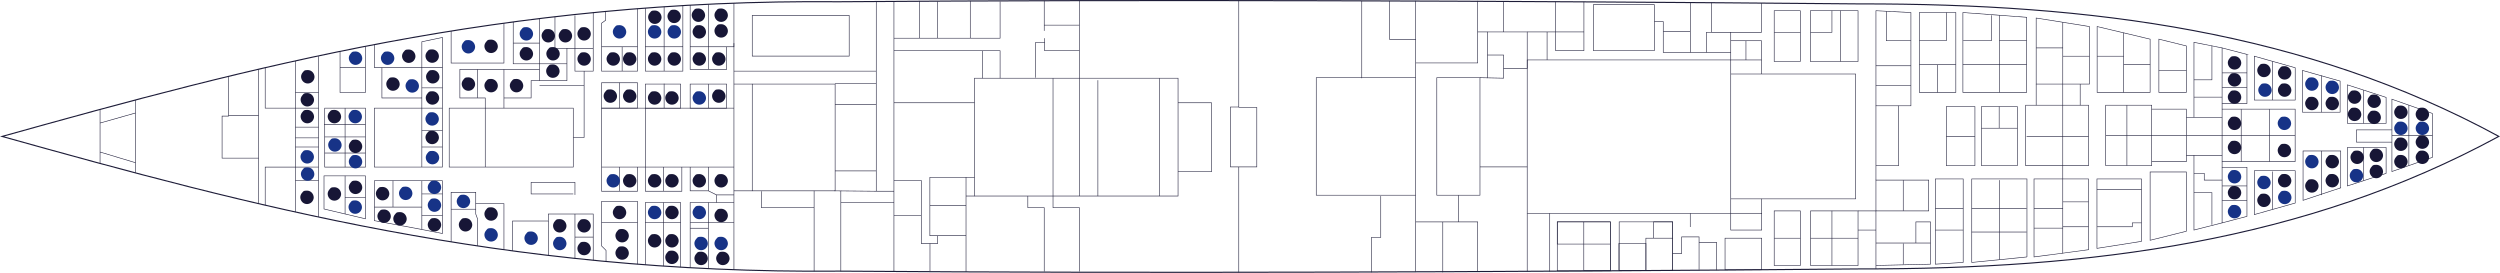 <svg id="Layer_1" xmlns="http://www.w3.org/2000/svg" version="1.1" viewBox="0 0 4425.1 483"><defs><style>.st0{fill:#171636}.st1{fill:#173387}.st2{fill:none;stroke:#1d1c38;stroke-miterlimit:10}</style></defs><g id="_5eme_plan"><path d="M1485 479.9c541.3 4.1 1153.8 1.9 1806.2-3.9 411.7.5 789-48.4 1131.8-234.6C4080.2 55.3 3702.9 6.4 3291.2 6.9 2638.8 1.2 2026.3-1 1485 3.1 891.1-2.2 441.1 119.5 3.7 241.5c437.4 122 887.4 243.8 1481.3 238.4Z" style="stroke-width:2px;fill:none;stroke:#1d1c38;stroke-miterlimit:10"/><path class="st2" d="m4305.5 278.5-71.7 25.1v-64h71.7v38.9zM4223.5 306.9l-68.5 22.2V261h68.5v45.9zM4143.2 332.4l-66.7 22.2v-87.4h66.7v65.2zM4062.6 359.4v-57.2h-72.3v77.6l72.3-20.4zM3977.2 383v-86.9h-44v98.4l44-11.5zM3933.2 239.6h129.3V286h-129.3zM4305.5 200.8l-71.7-25.2v64h71.7v-38.8zM4223.5 172.4l-68.5-22.2v68.1h68.5v-45.9zM4142.1 143.5l-66.6-18.8v73.9h66.6v-55.1zM4062.6 119.9v57.2h-72.3V99.5l72.3 20.4zM3977.2 96.3v86.9h-44V84.8l44 11.5zM3933.2 193.2h129.3v46.4h-129.3zM3869.9 239.6v46.5h-61.3v7h-81.4v-53.5h142.7zM3869.9 239.6v-46.4h-61.3v-7h-81.4v53.4h142.7zM3869.9 81.3l-48.6-12v94.2h48.6V81.3zM3805.8 69.3 3712 47v116.5h93.8V69.3zM3869.9 409.3l-64.1 16V304.4h64.1v104.9zM3790.5 427.2l-78.8 12.4V316.7h78.8v110.5zM3600.3 316.7h96.4V442l-96.4 12.8V316.7zM3587.8 454.8l-97.7 9.7V316.7h97.7v138.1zM3474.9 464.5l-49.3 3.1V316.7h49.3v147.8zM3320.5 318.8h93.4v54.5h-93.4zM3585.5 186.2h111.3v107h-111.3zM3507.2 188.7h63.6v104.4h-63.6zM3445 188.7h50.7v104.4H3445zM3698.4 47l-94.3-15.1v116.9h94.3V47zM3587.2 163.5h-112.8V22.2l112.8 8.4v132.9zM3397.3 22.2h64.6v141.3h-64.6zM3382.4 22.2l-61.9-3.2v168.3h61.9V22.2zM3063.5 131h221v221h-221zM3063.5 352v25.5h-360.3V106.1h360.3V352zM2543.2 137.5h76.4v208h-76.4zM2329.8 137.5h176v208h-176zM1724.9 138.4h360.3V347h-360.3zM1331.5 27.3h171.6v72h-171.6zM1331.5 148.8h146.7v189h-146.7zM858.9 191.4h155.8v104.3H858.9zM574.8 191.4h72v104.4h-72zM239.8 288l-62.7-18.9v-51.3l62.7-17.8v88zM662.7 191.4h84v104.3h-84zM795.1 191.4h63.8v104.3h-63.8zM746.7 295.7h36.4V66.3l-36.4 7.6v221.8zM676 119.6h70.7v53.8H676zM746.7 406.2v-86.3h-84v70.7l84 15.6zM746.7 406.2l36.4 7.1v-93.4h-36.4v86.3zM646.8 387.3l-73.3-17.4v-58.6h73.3v76zM2820.3 8.3h108v81.3h-108zM3204.4 19h84.4v89.8h-84.4zM3140.4 19h46.2v89.8h-46.2zM3204.8 373.3h84V470h-84zM3140.4 373.3h46.2V470h-46.2zM177.1 289.3v-95.6M239.8 306V177M676 119.6h-13.3V79.3M563.9 384.1V99.5M522.8 375.2V107.8M457.6 360.5v-80.6h-64.5v-74.4h11.4v-69.9"/><path class="st2" d="M457.6 122.6v82.2h-53.1M457.6 279.9v-75.1M469.4 119.6v71.8h94.5M563.9 295.7l-41.1.1h-53.4V363M563.9 244h-41.1M563.9 319.9h-41.1M563.9 260.2h-41.1M563.9 225h-41.1M563.9 163.7h-41.1M610.8 311.3v67.5M646.8 349.3h-36M646.8 82v81.7h-44.9V90.9M646.8 119.6h-44.9M610.8 295.8V191.4M646.8 242.4h-72M646.8 270.9h-72M646.8 220.7h-73.3M746.7 366.6h-84M695.6 319.9v46.7M783.1 343.3h-36.4M783.1 381.6h-36.4M783.1 260.2h-36.4M783.1 230.8h-36.4M783.1 191.4h-36.4M783.1 155.5h-36.4M746.7 119.6h36.4M892 442v-81.5h-49.9v-20.1h-43.6V428"/><path class="st2" d="M845.2 435.3v-48l-3.1-8.5v-18.3M798.5 370.3h43.6M858.9 191.4v-18H814v-50.6h141v-9.9h-46.6v-74"/><path class="st2" d="M892 41v70.6h-93.5V55M907.2 444.1v-52.9h63.3v-12.4h79.5v81.9M1017.7 345v-22.2h-77.6v20.5h74.6M892 191.4v-68.6M892 173.4h48.1v-30.7H955v-19.9M955 142.7h48.5V85.6h-21.2V29.9"/><path class="st2" d="M955 32.8v80.1h48.5M908.4 76.3H955M1003.5 85.6h14.2V27.3M1050 22.3v103.6h-32.3V85.6h32.3M1033.9 125.9v117.4h-19.2M955 151.6h78.9M845.2 173.4v-50.6M1017.7 457.4v-78.6M1050 419.7h-32.3M970.5 391.2v60.9M1128.4 15.4v110.5h-63.6V41l7.3-5.2V20.2M1128.4 82.8h-63.6M1101.2 125.9V82.8M1142.3 14.3v111.6h66.4V9.9M1221.6 9.1v113.7h64.6v-40h12.9V5.6M1208.7 82.8h-66.4M1175.5 125.9V12M1253.9 122.8V7.5M1286.2 82.8h-64.6M1064.8 146.5h63.6v44.9h-63.6zM1142.3 148.8h62.4v42.7h-62.4zM1221.6 148.8h64.5v42.7h-64.5z"/><path class="st2" d="M1064.8 191.4h234.3v104.3h-234.3zM1064.8 295.7h63.6v42.8h-63.6zM1142.3 295.7h64.6v42.8h-64.6zM1221.6 295.7h32.2v42.1h-32.2zM1253.9 191.4v-42.6M1175.5 191.4v-43.3M1096.6 191.4v-44.9M1096.6 337.8v-42.1M1174.6 337.8v-42.1M1142.3 191.4v104.3M1299.1 477.4V76.3M1253.9 337.8l14.3 7.2v13.5h-46.6v115.4"/><path class="st2" d="M1253.9 475.5v-81.7h45.2M1268.2 345h30.9M1268.2 358.5h30.9M1221.6 393.8h32.3v-35.3M1253.9 404h-32.3M1204.7 472.9V358.5h-62.4v110.2M1174.6 471V358.5M1204.7 393.8h-62.4M1128.4 467.6V356.5h-63.6v78.8l7.9 7.9v19.6M1128.4 393.8h-63.6M1331.5 337.8h-32.4M1331.5 148.8h-32.4M1551 2.6v145.5h-72.9M1299.1 125.9H1551M1551 148.1v190.4l-73.9-.7M1478.1 302.5h72.9M1478.1 184.6h72.9M1441 480.1V337.8M1347.7 338.5v29.1h93.3M1488.3 480.1V337.8M1582.3 480.6V2.4M1551 338.5h31.3M1488.3 358.5h94M1709.9 481.3V313.9h-64v103.3h13.8V431h-29V319.4h-48.4M1709.9 364.1h-63.8M1659.7 417.2h50.2M1646.1 431v49.1M1630.7 381.4h-48.4M1724.9 347h-15M1709.9 313.9h15M1724.9 181.9h-142.6M1770.2 138.4V89.8h-187.9M1582.3 67.6h187.9v-65M1717.4 1.7v65.9M1659.7 67.6v-65M1627.2 67.6V1.7M1739.2 138.4V89.8M1832.7 137.5V75.4h16.4v14.4h61.5V44.5h-62.3V1.3M1848.3 44.5v10.1M1849.1 75.4v-7.8M1943.3 347V141.9M1910.6 347V1.1M1848.3 480.6v-113h-29V347M1910.6 480.6v-113h-46.7V138.4M2052.4 347V138.4M2085.2 304h59.2V181.9h-59.2M2192.7 482V295.4h-14.8v-106h14.8V1.1M2192.7 295.4h31.9V190.2h-31.9M2427.5 482v-61.8h16.5V347M2410.4 138.4V1.5M2505.8 1.5v136M2505.8 345.5v135.7M2505.8 69.9h-46V1.5M2615.6 1.5v109.9h-109.8M2615.6 480.7v-87.9h-109.8M2553.8 482v-89.2M2581.4 392.8v-47.3M2703.2 295.4h-83.6M2619.6 137.5l41.8.9V121h41.8V56.5h-70.5v81.9M2661.4 2.5v54"/><path class="st2" d="M2661.4 121V97.4h-28.7M2632.7 56.5h-17.1M2738.4 106.1V56.5h-35.2M2753.5 56.5v33.1h50.1V3.3M2738.4 56.5h65.2M2753.5 56.5V3M2703.2 377.5v102.8M2743.1 480.7V377.5M2928.3 38.2h15.7v54.6h119.5v13.3h54.4v-34h-54.4v20.7M3090.4 106.1v-34"/><path class="st2" d="M3063.5 72.1V57.2h-43.1v35.6M3117.9 5.5v51.7h-88.5V4.8M2991.9 92.8V4.5M2944 55.4h47.9M3140.4 57.2h46.2M3242.6 19v38.2h-37.8M3257.8 108.8V19M2756.4 392.7h94.1v86.7h-94.1zM2866 392.7h94.7v86H2866z"/><path class="st2" d="M2756.4 392.7h47V432h-47zM2803.4 392.7h47V432h-47zM2803.4 432h47v47h-47zM2865.5 430.8h47.9v47.9h-47.9z"/><path class="st2" d="M2913.3 421.6h47.4v57.1h-47.4zM2927 392.7h33.7v28.9H2927zM3053.4 421.6h64.9v55.9h-64.9zM3063.5 377.5h54.8v29.7h-54.8z"/><path class="st2" d="M3038.5 478.1v-49h-31.1v-9.8h-30.8v29.4h-15.9M3007.4 429.1v48.4M2991.8 401.8v-24.3M3118.3 377.5V352M3117.9 106.1V131M3288.8 421.6h-84M3242.6 469.9v-96.6M3186.6 421.6h-46.2M3382.4 72.1h-43.5V19.9M3382.4 116.4h-61.9M3382.4 151.6h-61.9M3445 22.2v49.9h-47.7M3461.9 114.5h-64.6M3429.6 163.5v-49M3320.5 187.3v131.5M3320.5 476V373.3h-31.7M3288.8 407.2h31.7M3320.5 469.9l96.5-2.3v-74.8h-25.8v37.4h-70.7M3368.8 467.6v-36.3M3417 430.2h-25.8M3368.8 373.3v-54.5M3320.5 293.1h40.2V187.3M3495.7 241.5H3445M3474.9 369.3h-49.3M3474.9 407.2h-49.3M3539 459.6V318.8M3587.2 369.3h-97.1M3587.2 410.7h-97.1M3570.8 226.9h-63.6M3538.6 188.7v38.2M3587.2 114.5h-112.8M3524.8 27v45.1h-49.9M3587.2 72.1H3539M3539 163.5V27M3604.1 148.8v37.4M3651.2 39.5v408.9M3604.1 84.8h47.1M3698.4 99.5h-47.2M3696.7 241.5h-109.5M3696.7 357.3h-45.5M3651.2 369.3h-50.9M3651.2 403.8h-50.9M3696.7 401.4h-45.5M3682 186.2v-37.4M3758.9 163.5V58.2M3805.8 114.5h-46.9M3758.9 99.5H3712M3808.6 286.1v-92.9M3764.7 293.1V186.2M3790.5 394.5h-16.3v6.9H3712M3790.5 335.2h-78.8M3869.9 124.7h-48.6M3933.2 207.8h-63.3M3933.2 275h-63.3M3933.2 286.1v10M3933.2 394.5l-49.8 12.7V275"/><path class="st2" d="M3933.2 318.8h-31.6v-12h-18.2M3915.2 397.9V341h-31.8M3933.2 239.6h-63.3M3883.4 207.6V74.9l49.8 9.9M3933.2 193.2v-10M3933.2 171.9h-49.8"/><path class="st2" d="M3915.2 81.2v60.1h-31.8M4017.2 193.2v92.9M3967 193.2v92.9M3977.2 154.6h-44M3977.2 129h-44M3977.2 329.1h-44M3977.2 354.6h-44M4022.7 370.6v-67M4022.7 177.1v-68.4M4263.8 293.1V186.2M4233.8 229.9H4171v21.7h62.8M4183.9 319.8V261M4183.9 218.3v-58.8M4108.8 198.6V134M4108.8 345.3v-78.1"/></g><g id="points"><path class="st0" d="M544 346.3v-.1.1Z"/><path class="st1" d="M764.4 360.3c.1 0 .1-.2 0-.2s-.1.2 0 .2ZM766.1 364.4v-.9c0-.1-.2-.1-.2 0v.9c0 .1.2.1.2 0ZM544.5 320c3 0 6.3-1.3 8.4-3.5 2.1-2.1 3.6-5.5 3.5-8.4-.3-6.5-5.2-11.9-11.9-11.9s-6.3 1.3-8.4 3.5-3.6 5.5-3.5 8.4c.3 6.5 5.2 11.9 11.9 11.9Z"/><path class="st0" d="M544.8 147.8c3 0 6.3-1.3 8.4-3.5 2.1-2.1 3.6-5.4 3.5-8.4-.3-6.4-5.2-11.9-11.9-11.9s-6.3 1.3-8.4 3.5-3.6 5.5-3.5 8.4c.3 6.4 5.2 11.9 11.9 11.9ZM544 188.5c3 0 6.3-1.3 8.4-3.5s3.6-5.4 3.5-8.4c-.3-6.4-5.2-11.9-11.9-11.9s-6.3 1.3-8.4 3.5-3.6 5.4-3.5 8.4c.3 6.4 5.2 11.9 11.9 11.9ZM544 218.3c3 0 6.3-1.3 8.4-3.5s3.6-5.4 3.5-8.4c-.3-6.4-5.2-11.9-11.9-11.9s-6.3 1.3-8.4 3.5c-2.1 2.1-3.6 5.4-3.5 8.4.3 6.4 5.2 11.9 11.9 11.9ZM591.9 218.3c3 0 6.3-1.3 8.4-3.5s3.6-5.4 3.5-8.4c-.3-6.4-5.2-11.9-11.9-11.9s-6.3 1.3-8.4 3.5c-2.1 2.1-3.6 5.4-3.5 8.4.3 6.4 5.2 11.9 11.9 11.9ZM723.5 111.4c3 0 6.3-1.3 8.4-3.5s3.6-5.4 3.5-8.4c-.3-6.4-5.2-11.9-11.9-11.9s-6.3 1.3-8.4 3.5-3.6 5.4-3.5 8.4c.3 6.4 5.2 11.9 11.9 11.9Z"/><path class="st1" d="M543.8 289.5c3 0 6.3-1.3 8.4-3.5s3.6-5.5 3.5-8.4c-.3-6.5-5.2-11.9-11.9-11.9s-6.3 1.3-8.4 3.5c-2.1 2.1-3.6 5.5-3.5 8.4.3 6.5 5.2 11.9 11.9 11.9ZM628.8 378.5c3 0 6.3-1.3 8.4-3.5s3.6-5.5 3.5-8.4c-.3-6.5-5.2-11.9-11.9-11.9s-6.3 1.3-8.4 3.5-3.6 5.5-3.5 8.4c.3 6.5 5.2 11.9 11.9 11.9ZM629.3 298.1c3 0 6.3-1.3 8.4-3.5 2.1-2.1 3.6-5.5 3.5-8.4-.3-6.5-5.2-11.9-11.9-11.9s-6.3 1.3-8.4 3.5-3.6 5.5-3.5 8.4c.3 6.5 5.2 11.9 11.9 11.9ZM628.8 218.3c3 0 6.3-1.3 8.4-3.5s3.6-5.4 3.5-8.4c-.3-6.4-5.2-11.9-11.9-11.9s-6.3 1.3-8.4 3.5c-2.1 2.1-3.6 5.4-3.5 8.4.3 6.4 5.2 11.9 11.9 11.9ZM629.3 114.9c3 0 6.3-1.3 8.4-3.5s3.6-5.4 3.5-8.4c-.3-6.4-5.2-11.9-11.9-11.9s-6.3 1.3-8.4 3.5-3.6 5.4-3.5 8.4c.3 6.4 5.2 11.9 11.9 11.9ZM686.1 114.9c3 0 6.3-1.3 8.4-3.5s3.6-5.4 3.5-8.4c-.3-6.4-5.2-11.9-11.9-11.9s-6.3 1.3-8.4 3.5-3.6 5.4-3.5 8.4c.3 6.4 5.2 11.9 11.9 11.9ZM592.8 268.5c3 0 6.3-1.3 8.4-3.5s3.6-5.5 3.5-8.4c-.3-6.4-5.2-11.9-11.9-11.9s-6.3 1.3-8.4 3.5c-2.1 2.1-3.6 5.4-3.5 8.4.3 6.5 5.2 11.9 11.9 11.9ZM765.5 290.9c3 0 6.3-1.3 8.4-3.5 2.1-2.1 3.6-5.5 3.5-8.4-.3-6.5-5.2-11.9-11.9-11.9s-6.3 1.3-8.4 3.5-3.6 5.5-3.5 8.4c.3 6.5 5.2 11.9 11.9 11.9ZM764.9 222.4c3 0 6.3-1.3 8.4-3.5 2.1-2.1 3.6-5.4 3.5-8.4-.3-6.4-5.2-11.9-11.9-11.9s-6.3 1.3-8.4 3.5-3.6 5.4-3.5 8.4c.3 6.4 5.2 11.9 11.9 11.9ZM829.1 94.7c3 0 6.3-1.3 8.4-3.5s3.6-5.4 3.5-8.4c-.3-6.4-5.2-11.9-11.9-11.9s-6.3 1.3-8.4 3.5-3.6 5.4-3.5 8.4c.3 6.4 5.2 11.9 11.9 11.9ZM931.7 71.8c3 0 6.3-1.3 8.4-3.5s3.6-5.5 3.5-8.4c-.3-6.5-5.2-11.9-11.9-11.9s-6.3 1.3-8.4 3.5c-2.1 2.1-3.6 5.5-3.5 8.4.3 6.4 5.2 11.9 11.9 11.9ZM1096.6 68.3c3.1 0 6.3-1.3 8.4-3.5s3.6-5.5 3.5-8.4c-.3-6.5-5.2-11.9-11.9-11.9s-6.3 1.3-8.4 3.5-3.6 5.5-3.5 8.4c.3 6.5 5.2 11.9 11.9 11.9ZM1158.7 68.3c3.1 0 6.3-1.3 8.4-3.5s3.6-5.5 3.5-8.4c-.3-6.5-5.2-11.9-11.9-11.9s-6.3 1.3-8.4 3.5-3.6 5.5-3.5 8.4c.3 6.5 5.2 11.9 11.9 11.9ZM1193.5 68.3c3.1 0 6.3-1.3 8.4-3.5s3.6-5.5 3.5-8.4c-.3-6.5-5.2-11.9-11.9-11.9s-6.3 1.3-8.4 3.5-3.6 5.5-3.5 8.4c.3 6.5 5.2 11.9 11.9 11.9ZM1237.8 185.3c3.1 0 6.3-1.3 8.4-3.5s3.6-5.4 3.5-8.4c-.3-6.4-5.2-11.9-11.9-11.9s-6.3 1.3-8.4 3.5-3.6 5.4-3.5 8.4c.3 6.4 5.2 11.9 11.9 11.9Z"/><path class="st0" d="M765 255.2c3 0 6.3-1.3 8.4-3.5s3.6-5.4 3.5-8.4c-.3-6.4-5.2-11.9-11.9-11.9s-6.3 1.3-8.4 3.5c-2.1 2.1-3.6 5.4-3.5 8.4.3 6.4 5.2 11.9 11.9 11.9ZM695.6 160.7c3 0 6.3-1.3 8.4-3.5 2.1-2.1 3.6-5.4 3.5-8.4-.3-6.4-5.2-11.9-11.9-11.9s-6.3 1.3-8.4 3.5-3.6 5.4-3.5 8.4c.3 6.4 5.2 11.9 11.9 11.9Z"/><path class="st1" d="M718.1 354.1c3 0 6.3-1.3 8.4-3.5 2.1-2.1 3.6-5.5 3.5-8.4-.3-6.5-5.2-11.9-11.9-11.9s-6.3 1.3-8.4 3.5-3.6 5.5-3.5 8.4c.3 6.5 5.2 11.9 11.9 11.9ZM769 343.5c3 0 6.3-1.3 8.4-3.5s3.6-5.5 3.5-8.4c-.3-6.5-5.2-11.9-11.9-11.9s-6.3 1.3-8.4 3.5c-2.1 2.1-3.6 5.5-3.5 8.4.3 6.5 5.2 11.9 11.9 11.9ZM769 375c3 0 6.3-1.3 8.4-3.5s3.6-5.5 3.5-8.4c-.3-6.5-5.2-11.9-11.9-11.9s-6.3 1.3-8.4 3.5-3.6 5.5-3.5 8.4c.3 6.5 5.2 11.9 11.9 11.9ZM820.3 368.4c3 0 6.3-1.3 8.4-3.5s3.6-5.5 3.5-8.4c-.3-6.5-5.2-11.9-11.9-11.9s-6.3 1.3-8.4 3.5-3.6 5.5-3.5 8.4c.3 6.5 5.2 11.9 11.9 11.9ZM940.1 433.5c3 0 6.3-1.3 8.4-3.5 2.1-2.1 3.6-5.5 3.5-8.4-.3-6.5-5.2-11.9-11.9-11.9s-6.3 1.3-8.4 3.5-3.6 5.5-3.5 8.4c.3 6.5 5.2 11.9 11.9 11.9ZM990.8 442.9c3 0 6.3-1.3 8.4-3.5s3.6-5.5 3.5-8.4c-.3-6.5-5.2-11.9-11.9-11.9s-6.3 1.3-8.4 3.5-3.6 5.5-3.5 8.4c.3 6.5 5.2 11.9 11.9 11.9ZM869.3 427.6c3 0 6.3-1.3 8.4-3.5s3.6-5.5 3.5-8.4c-.3-6.5-5.2-11.9-11.9-11.9s-6.3 1.3-8.4 3.5-3.6 5.5-3.5 8.4c.3 6.5 5.2 11.9 11.9 11.9ZM1158.7 388c3.1 0 6.3-1.3 8.4-3.5s3.6-5.5 3.5-8.4c-.3-6.5-5.2-11.9-11.9-11.9s-6.3 1.3-8.4 3.5-3.6 5.5-3.5 8.4c.3 6.5 5.2 11.9 11.9 11.9ZM1237.8 388c3.1 0 6.3-1.3 8.4-3.5s3.6-5.5 3.5-8.4c-.3-6.5-5.2-11.9-11.9-11.9s-6.3 1.3-8.4 3.5-3.6 5.5-3.5 8.4c.3 6.5 5.2 11.9 11.9 11.9ZM1085.5 331.9c3.1 0 6.3-1.3 8.4-3.5s3.6-5.5 3.5-8.4c-.3-6.5-5.2-11.9-11.9-11.9s-6.3 1.3-8.4 3.5-3.6 5.5-3.5 8.4c.3 6.5 5.2 11.9 11.9 11.9ZM1241 442.9c3.1 0 6.3-1.3 8.4-3.5s3.6-5.5 3.5-8.4c-.3-6.5-5.2-11.9-11.9-11.9s-6.3 1.3-8.4 3.5-3.6 5.5-3.5 8.4c.3 6.5 5.2 11.9 11.9 11.9ZM1276.5 442.9c3.1 0 6.3-1.3 8.4-3.5s3.6-5.5 3.5-8.4c-.3-6.5-5.2-11.9-11.9-11.9s-6.3 1.3-8.4 3.5-3.6 5.5-3.5 8.4c.3 6.5 5.2 11.9 11.9 11.9ZM3955.2 324.7c3.1 0 6.3-1.3 8.4-3.5s3.6-5.5 3.5-8.4c-.3-6.5-5.2-11.9-11.9-11.9s-6.3 1.3-8.4 3.5c-2.1 2.1-3.6 5.5-3.5 8.4.3 6.5 5.2 11.9 11.9 11.9ZM4092.1 298c3.1 0 6.3-1.3 8.4-3.5 2.1-2.1 3.6-5.5 3.5-8.4-.3-6.5-5.2-11.9-11.9-11.9s-6.3 1.3-8.4 3.5-3.6 5.5-3.5 8.4c.3 6.5 5.2 11.9 11.9 11.9ZM4171 322.8c3 0 6.3-1.3 8.4-3.5 2.1-2.1 3.6-5.5 3.5-8.4-.3-6.5-5.2-11.9-11.9-11.9s-6.3 1.3-8.4 3.5c-2.1 2.1-3.6 5.5-3.5 8.4.3 6.5 5.2 11.9 11.9 11.9ZM4092.1 160.7c3.1 0 6.3-1.3 8.4-3.5s3.6-5.4 3.5-8.4c-.3-6.4-5.2-11.9-11.9-11.9s-6.3 1.3-8.4 3.5-3.6 5.4-3.5 8.4c.3 6.4 5.2 11.9 11.9 11.9ZM4128.2 166.5c3 0 6.3-1.3 8.4-3.5s3.6-5.4 3.5-8.4c-.3-6.4-5.2-11.9-11.9-11.9s-6.3 1.3-8.4 3.5c-2.1 2.1-3.6 5.4-3.5 8.4.3 6.4 5.2 11.9 11.9 11.9ZM4249.7 239c3 0 6.3-1.3 8.4-3.5 2.1-2.1 3.6-5.4 3.5-8.4-.3-6.4-5.2-11.9-11.9-11.9s-6.3 1.3-8.4 3.5-3.6 5.4-3.5 8.4c.3 6.4 5.2 11.9 11.9 11.9ZM4287.7 239c3 0 6.3-1.3 8.4-3.5 2.1-2.1 3.6-5.4 3.5-8.4-.3-6.4-5.2-11.9-11.9-11.9s-6.3 1.3-8.4 3.5c-2.1 2.1-3.6 5.4-3.5 8.4.3 6.4 5.2 11.9 11.9 11.9ZM3955.2 386.5c3.1 0 6.3-1.3 8.4-3.5 2.1-2.1 3.6-5.5 3.5-8.4-.3-6.5-5.2-11.9-11.9-11.9s-6.3 1.3-8.4 3.5-3.6 5.5-3.5 8.4c.3 6.5 5.2 11.9 11.9 11.9ZM4009.1 171.4c3.1 0 6.3-1.3 8.4-3.5 2.1-2.1 3.6-5.4 3.5-8.4-.3-6.4-5.2-11.9-11.9-11.9s-6.3 1.3-8.4 3.5-3.6 5.4-3.5 8.4c.3 6.4 5.2 11.9 11.9 11.9ZM4043.5 230.2c3.1 0 6.3-1.3 8.4-3.5 2.1-2.1 3.6-5.4 3.5-8.4-.3-6.4-5.2-11.9-11.9-11.9s-6.3 1.3-8.4 3.5-3.6 5.4-3.5 8.4c.3 6.4 5.2 11.9 11.9 11.9Z"/><path class="st0" d="M1096.6 388c3.1 0 6.3-1.3 8.4-3.5s3.6-5.5 3.5-8.4c-.3-6.5-5.2-11.9-11.9-11.9s-6.3 1.3-8.4 3.5-3.6 5.5-3.5 8.4c.3 6.5 5.2 11.9 11.9 11.9ZM629.3 270.9c3 0 6.3-1.3 8.4-3.5s3.6-5.5 3.5-8.4c-.3-6.4-5.2-11.9-11.9-11.9s-6.3 1.3-8.4 3.5-3.6 5.4-3.5 8.4c.3 6.5 5.2 11.9 11.9 11.9ZM824 409.8c3 0 6.3-1.3 8.4-3.5s3.6-5.5 3.5-8.4c-.3-6.5-5.2-11.9-11.9-11.9s-6.3 1.3-8.4 3.5-3.6 5.5-3.5 8.4c.3 6.5 5.2 11.9 11.9 11.9ZM869.3 390.7c3 0 6.3-1.3 8.4-3.5s3.6-5.5 3.5-8.4c-.3-6.5-5.2-11.9-11.9-11.9s-6.3 1.3-8.4 3.5-3.6 5.5-3.5 8.4c.3 6.5 5.2 11.9 11.9 11.9ZM990.8 411.6c3 0 6.3-1.3 8.4-3.5s3.6-5.5 3.5-8.4c-.3-6.5-5.2-11.9-11.9-11.9s-6.3 1.3-8.4 3.5c-2.1 2.1-3.6 5.5-3.5 8.4.3 6.5 5.2 11.9 11.9 11.9ZM1033.9 411.6c3.1 0 6.3-1.3 8.4-3.5s3.6-5.5 3.5-8.4c-.3-6.5-5.2-11.9-11.9-11.9s-6.3 1.3-8.4 3.5c-2.1 2.1-3.6 5.5-3.5 8.4.3 6.5 5.2 11.9 11.9 11.9ZM1101.2 429.1c3.1 0 6.3-1.3 8.4-3.5s3.6-5.5 3.5-8.4c-.3-6.5-5.2-11.9-11.9-11.9s-6.3 1.3-8.4 3.5-3.6 5.5-3.5 8.4c.3 6.5 5.2 11.9 11.9 11.9ZM1101.2 459.8c3.1 0 6.3-1.3 8.4-3.5 2.1-2.1 3.6-5.5 3.5-8.4-.3-6.5-5.2-11.9-11.9-11.9s-6.3 1.3-8.4 3.5-3.6 5.5-3.5 8.4c.3 6.5 5.2 11.9 11.9 11.9ZM1158.7 438.1c3.1 0 6.3-1.3 8.4-3.5s3.6-5.5 3.5-8.4c-.3-6.5-5.2-11.9-11.9-11.9s-6.3 1.3-8.4 3.5-3.6 5.5-3.5 8.4c.3 6.5 5.2 11.9 11.9 11.9ZM1189.4 438.1c3.1 0 6.3-1.3 8.4-3.5s3.6-5.5 3.5-8.4c-.3-6.5-5.2-11.9-11.9-11.9s-6.3 1.3-8.4 3.5-3.6 5.5-3.5 8.4c.3 6.5 5.2 11.9 11.9 11.9ZM1241 469.3c3.1 0 6.3-1.3 8.4-3.5s3.6-5.5 3.5-8.4c-.3-6.5-5.2-11.9-11.9-11.9s-6.3 1.3-8.4 3.5-3.6 5.5-3.5 8.4c.3 6.5 5.2 11.9 11.9 11.9ZM1189.4 467.4c3.1 0 6.3-1.3 8.4-3.5s3.6-5.5 3.5-8.4c-.3-6.5-5.2-11.9-11.9-11.9s-6.3 1.3-8.4 3.5-3.6 5.5-3.5 8.4c.3 6.5 5.2 11.9 11.9 11.9ZM1279.5 469.3c3.1 0 6.3-1.3 8.4-3.5s3.6-5.5 3.5-8.4c-.3-6.5-5.2-11.9-11.9-11.9s-6.3 1.3-8.4 3.5-3.6 5.5-3.5 8.4c.3 6.5 5.2 11.9 11.9 11.9ZM1189.4 388c3.1 0 6.3-1.3 8.4-3.5s3.6-5.5 3.5-8.4c-.3-6.5-5.2-11.9-11.9-11.9s-6.3 1.3-8.4 3.5-3.6 5.5-3.5 8.4c.3 6.5 5.2 11.9 11.9 11.9ZM1114.6 331.9c3.1 0 6.3-1.3 8.4-3.5s3.6-5.5 3.5-8.4c-.3-6.5-5.2-11.9-11.9-11.9s-6.3 1.3-8.4 3.5-3.6 5.5-3.5 8.4c.3 6.5 5.2 11.9 11.9 11.9ZM1158.7 331.9c3.1 0 6.3-1.3 8.4-3.5s3.6-5.5 3.5-8.4c-.3-6.5-5.2-11.9-11.9-11.9s-6.3 1.3-8.4 3.5-3.6 5.5-3.5 8.4c.3 6.5 5.2 11.9 11.9 11.9ZM1189.4 331.9c3.1 0 6.3-1.3 8.4-3.5s3.6-5.5 3.5-8.4c-.3-6.5-5.2-11.9-11.9-11.9s-6.3 1.3-8.4 3.5-3.6 5.5-3.5 8.4c.3 6.5 5.2 11.9 11.9 11.9ZM1237.8 331.9c3.1 0 6.3-1.3 8.4-3.5s3.6-5.5 3.5-8.4c-.3-6.5-5.2-11.9-11.9-11.9s-6.3 1.3-8.4 3.5-3.6 5.5-3.5 8.4c.3 6.5 5.2 11.9 11.9 11.9ZM1237.8 68.3c3.1 0 6.3-1.3 8.4-3.5s3.6-5.5 3.5-8.4c-.3-6.5-5.2-11.9-11.9-11.9s-6.3 1.3-8.4 3.5-3.6 5.5-3.5 8.4c.3 6.5 5.2 11.9 11.9 11.9ZM1276.5 66.6c3.1 0 6.3-1.3 8.4-3.5s3.6-5.5 3.5-8.4c-.3-6.5-5.2-11.9-11.9-11.9s-6.3 1.3-8.4 3.5-3.6 5.5-3.5 8.4c.3 6.5 5.2 11.9 11.9 11.9ZM1276.5 38.8c3.1 0 6.3-1.3 8.4-3.5s3.6-5.5 3.5-8.4c-.3-6.4-5.2-11.9-11.9-11.9s-6.3 1.3-8.4 3.5-3.6 5.5-3.5 8.4c.3 6.4 5.2 11.9 11.9 11.9ZM1272.3 116.3c3.1 0 6.3-1.3 8.4-3.5s3.6-5.4 3.5-8.4c-.3-6.4-5.2-11.9-11.9-11.9s-6.3 1.3-8.4 3.5-3.6 5.4-3.5 8.4c.3 6.4 5.2 11.9 11.9 11.9ZM1272.3 182c3.1 0 6.3-1.3 8.4-3.5s3.6-5.4 3.5-8.4c-.3-6.4-5.2-11.9-11.9-11.9s-6.3 1.3-8.4 3.5c-2.1 2.1-3.6 5.4-3.5 8.4.3 6.4 5.2 11.9 11.9 11.9ZM3955.2 123.2c3.1 0 6.3-1.3 8.4-3.5s3.6-5.4 3.5-8.4c-.3-6.4-5.2-11.9-11.9-11.9s-6.3 1.3-8.4 3.5-3.6 5.4-3.5 8.4c.3 6.4 5.2 11.9 11.9 11.9ZM3955.2 153.2c3.1 0 6.3-1.3 8.4-3.5s3.6-5.4 3.5-8.4c-.3-6.4-5.2-11.9-11.9-11.9s-6.3 1.3-8.4 3.5-3.6 5.4-3.5 8.4c.3 6.4 5.2 11.9 11.9 11.9ZM3955.2 183.8c3.1 0 6.3-1.3 8.4-3.5s3.6-5.4 3.5-8.4c-.3-6.4-5.2-11.9-11.9-11.9s-6.3 1.3-8.4 3.5-3.6 5.4-3.5 8.4c.3 6.4 5.2 11.9 11.9 11.9ZM3955.2 230.2c3.1 0 6.3-1.3 8.4-3.5s3.6-5.4 3.5-8.4c-.3-6.4-5.2-11.9-11.9-11.9s-6.3 1.3-8.4 3.5-3.6 5.4-3.5 8.4c.3 6.4 5.2 11.9 11.9 11.9ZM3955.2 272.9c3.1 0 6.3-1.3 8.4-3.5s3.6-5.5 3.5-8.4c-.3-6.4-5.2-11.9-11.9-11.9s-6.3 1.3-8.4 3.5-3.6 5.4-3.5 8.4c.3 6.5 5.2 11.9 11.9 11.9ZM4043.5 278.3c3.1 0 6.3-1.3 8.4-3.5 2.1-2.1 3.6-5.5 3.5-8.4-.3-6.5-5.2-11.9-11.9-11.9s-6.3 1.3-8.4 3.5c-2.2 2.2-3.6 5.5-3.5 8.4.3 6.5 5.2 11.9 11.9 11.9ZM3955.2 353c3.1 0 6.3-1.3 8.4-3.5s3.6-5.5 3.5-8.4c-.3-6.5-5.2-11.9-11.9-11.9s-6.3 1.3-8.4 3.5-3.6 5.5-3.5 8.4c.3 6.5 5.2 11.9 11.9 11.9ZM1276.5 331.9c3.1 0 6.3-1.3 8.4-3.5s3.6-5.5 3.5-8.4c-.3-6.5-5.2-11.9-11.9-11.9s-6.3 1.3-8.4 3.5-3.6 5.5-3.5 8.4c.3 6.5 5.2 11.9 11.9 11.9ZM1276.5 393.3c3.1 0 6.3-1.3 8.4-3.5s3.6-5.5 3.5-8.4c-.3-6.5-5.2-11.9-11.9-11.9s-6.3 1.3-8.4 3.5-3.6 5.5-3.5 8.4c.3 6.5 5.2 11.9 11.9 11.9ZM1114.6 182c3.1 0 6.3-1.3 8.4-3.5s3.6-5.4 3.5-8.4c-.3-6.4-5.2-11.9-11.9-11.9s-6.3 1.3-8.4 3.5c-2.1 2.1-3.6 5.4-3.5 8.4.3 6.4 5.2 11.9 11.9 11.9ZM1080.3 182c3.1 0 6.3-1.3 8.4-3.5s3.6-5.4 3.5-8.4c-.3-6.4-5.2-11.9-11.9-11.9s-6.3 1.3-8.4 3.5c-2.1 2.1-3.6 5.4-3.5 8.4.3 6.4 5.2 11.9 11.9 11.9ZM1033.9 451.8c3.1 0 6.3-1.3 8.4-3.5s3.6-5.5 3.5-8.4c-.3-6.5-5.2-11.9-11.9-11.9s-6.3 1.3-8.4 3.5-3.6 5.5-3.5 8.4c.3 6.5 5.2 11.9 11.9 11.9ZM769 409.8c3 0 6.3-1.3 8.4-3.5s3.6-5.5 3.5-8.4c-.3-6.5-5.2-11.9-11.9-11.9s-6.3 1.3-8.4 3.5-3.6 5.5-3.5 8.4c.3 6.5 5.2 11.9 11.9 11.9ZM765.5 185.3c3 0 6.3-1.3 8.4-3.5s3.6-5.4 3.5-8.4c-.3-6.4-5.2-11.9-11.9-11.9s-6.3 1.3-8.4 3.5-3.6 5.4-3.5 8.4c.3 6.4 5.2 11.9 11.9 11.9ZM829.1 160.7c3 0 6.3-1.3 8.4-3.5s3.6-5.4 3.5-8.4c-.3-6.4-5.2-11.9-11.9-11.9s-6.3 1.3-8.4 3.5-3.6 5.4-3.5 8.4c.3 6.4 5.2 11.9 11.9 11.9ZM869.3 163.5c3 0 6.3-1.3 8.4-3.5s3.6-5.4 3.5-8.4c-.3-6.4-5.2-11.9-11.9-11.9s-6.3 1.3-8.4 3.5-3.6 5.4-3.5 8.4c.3 6.4 5.2 11.9 11.9 11.9ZM869.3 93.9c3 0 6.3-1.3 8.4-3.5s3.6-5.4 3.5-8.4c-.3-6.4-5.2-11.9-11.9-11.9s-6.3 1.3-8.4 3.5-3.6 5.4-3.5 8.4c.3 6.4 5.2 11.9 11.9 11.9ZM914.3 163.5c3 0 6.3-1.3 8.4-3.5s3.6-5.4 3.5-8.4c-.3-6.4-5.2-11.9-11.9-11.9s-6.3 1.3-8.4 3.5-3.6 5.4-3.5 8.4c.3 6.4 5.2 11.9 11.9 11.9ZM978.9 107.1c3 0 6.3-1.3 8.4-3.5 2.1-2.1 3.6-5.4 3.5-8.4-.3-6.4-5.2-11.9-11.9-11.9s-6.3 1.3-8.4 3.5-3.6 5.4-3.5 8.4c.3 6.4 5.2 11.9 11.9 11.9ZM970.5 75.2c3 0 6.3-1.3 8.4-3.5s3.6-5.4 3.5-8.4c-.3-6.5-5.2-11.9-11.9-11.9s-6.3 1.3-8.4 3.5-3.6 5.5-3.5 8.4c.3 6.4 5.2 11.9 11.9 11.9ZM1033.9 116.3c3.1 0 6.3-1.3 8.4-3.5s3.6-5.4 3.5-8.4c-.3-6.4-5.2-11.9-11.9-11.9s-6.3 1.3-8.4 3.5-3.6 5.4-3.5 8.4c.3 6.4 5.2 11.9 11.9 11.9ZM1085.5 116.3c3.1 0 6.3-1.3 8.4-3.5s3.6-5.4 3.5-8.4c-.3-6.4-5.2-11.9-11.9-11.9s-6.3 1.3-8.4 3.5-3.6 5.4-3.5 8.4c.3 6.4 5.2 11.9 11.9 11.9ZM1114.6 116.3c3.1 0 6.3-1.3 8.4-3.5s3.6-5.4 3.5-8.4c-.3-6.4-5.2-11.9-11.9-11.9s-6.3 1.3-8.4 3.5-3.6 5.4-3.5 8.4c.3 6.4 5.2 11.9 11.9 11.9ZM1158.7 116.3c3.1 0 6.3-1.3 8.4-3.5s3.6-5.4 3.5-8.4c-.3-6.4-5.2-11.9-11.9-11.9s-6.3 1.3-8.4 3.5-3.6 5.4-3.5 8.4c.3 6.4 5.2 11.9 11.9 11.9ZM1193.5 116.3c3.1 0 6.3-1.3 8.4-3.5s3.6-5.4 3.5-8.4c-.3-6.4-5.2-11.9-11.9-11.9s-6.3 1.3-8.4 3.5-3.6 5.4-3.5 8.4c.3 6.4 5.2 11.9 11.9 11.9ZM1237.8 116.3c3.1 0 6.3-1.3 8.4-3.5s3.6-5.4 3.5-8.4c-.3-6.4-5.2-11.9-11.9-11.9s-6.3 1.3-8.4 3.5-3.6 5.4-3.5 8.4c.3 6.4 5.2 11.9 11.9 11.9ZM1158.7 185.3c3.1 0 6.3-1.3 8.4-3.5s3.6-5.4 3.5-8.4c-.3-6.4-5.2-11.9-11.9-11.9s-6.3 1.3-8.4 3.5-3.6 5.4-3.5 8.4c.3 6.4 5.2 11.9 11.9 11.9ZM1189.4 185.3c3.1 0 6.3-1.3 8.4-3.5s3.6-5.4 3.5-8.4c-.3-6.4-5.2-11.9-11.9-11.9s-6.3 1.3-8.4 3.5-3.6 5.4-3.5 8.4c.3 6.4 5.2 11.9 11.9 11.9ZM1000.8 75.2c3 0 6.3-1.3 8.4-3.5s3.6-5.4 3.5-8.4c-.3-6.5-5.2-11.9-11.9-11.9s-6.3 1.3-8.4 3.5-3.6 5.5-3.5 8.4c.3 6.4 5.2 11.9 11.9 11.9ZM1033.9 71.8c3.1 0 6.3-1.3 8.4-3.5s3.6-5.5 3.5-8.4c-.3-6.5-5.2-11.9-11.9-11.9s-6.3 1.3-8.4 3.5c-2.1 2.1-3.6 5.5-3.5 8.4.3 6.4 5.2 11.9 11.9 11.9ZM931.7 107.1c3 0 6.3-1.3 8.4-3.5 2.1-2.1 3.6-5.4 3.5-8.4-.3-6.4-5.2-11.9-11.9-11.9s-6.3 1.3-8.4 3.5-3.6 5.4-3.5 8.4c.3 6.4 5.2 11.9 11.9 11.9ZM978.6 137.8c3 0 6.3-1.3 8.4-3.5s3.6-5.4 3.5-8.4c-.3-6.4-5.2-11.9-11.9-11.9s-6.3 1.3-8.4 3.5-3.6 5.4-3.5 8.4c.3 6.5 5.2 11.9 11.9 11.9ZM766 147.8c3 0 6.3-1.3 8.4-3.5 2.1-2.1 3.6-5.4 3.5-8.4-.3-6.4-5.2-11.9-11.9-11.9s-6.3 1.3-8.4 3.5-3.6 5.5-3.5 8.4c.3 6.4 5.2 11.9 11.9 11.9ZM765 111.2c3 0 6.3-1.3 8.4-3.5s3.6-5.4 3.5-8.4c-.3-6.4-5.2-11.9-11.9-11.9s-6.3 1.3-8.4 3.5-3.6 5.4-3.5 8.4c.3 6.4 5.2 11.9 11.9 11.9ZM543.4 361.2c3 0 6.3-1.3 8.4-3.5s3.6-5.5 3.5-8.4c-.3-6.5-5.2-11.9-11.9-11.9s-6.3 1.3-8.4 3.5-3.6 5.5-3.5 8.4c.3 6.5 5.2 11.9 11.9 11.9ZM591.9 355.2c3 0 6.3-1.3 8.4-3.5s3.6-5.5 3.5-8.4c-.3-6.5-5.2-11.9-11.9-11.9s-6.3 1.3-8.4 3.5-3.6 5.5-3.5 8.4c.3 6.5 5.2 11.9 11.9 11.9ZM629.3 343.5c3 0 6.3-1.3 8.4-3.5s3.6-5.5 3.5-8.4c-.3-6.5-5.2-11.9-11.9-11.9s-6.3 1.3-8.4 3.5c-2.1 2.1-3.6 5.5-3.5 8.4.3 6.5 5.2 11.9 11.9 11.9ZM677.2 354.7c3 0 6.3-1.3 8.4-3.5 2.1-2.1 3.6-5.5 3.5-8.4-.3-6.5-5.2-11.9-11.9-11.9s-6.3 1.3-8.4 3.5-3.6 5.5-3.5 8.4c.3 6.5 5.2 11.9 11.9 11.9ZM708 399.2c3 0 6.3-1.3 8.4-3.5s3.6-5.5 3.5-8.4c-.3-6.5-5.2-11.9-11.9-11.9s-6.3 1.3-8.4 3.5-3.6 5.5-3.5 8.4c.3 6.5 5.2 11.9 11.9 11.9Z"/><path class="st1" d="M729.7 164c3 0 6.3-1.3 8.4-3.5 2.1-2.1 3.6-5.4 3.5-8.4-.3-6.4-5.2-11.9-11.9-11.9s-6.3 1.3-8.4 3.5-3.6 5.4-3.5 8.4c.3 6.4 5.2 11.9 11.9 11.9ZM4007.3 334.9c3.1 0 6.3-1.3 8.4-3.5 2.1-2.1 3.6-5.5 3.5-8.4-.3-6.5-5.2-11.9-11.9-11.9s-6.3 1.3-8.4 3.5-3.6 5.5-3.5 8.4c.3 6.5 5.2 11.9 11.9 11.9Z"/><path class="st0" d="M4043.9 331.7c3.1 0 6.3-1.3 8.4-3.5s3.6-5.5 3.5-8.4c-.3-6.5-5.2-11.9-11.9-11.9s-6.3 1.3-8.4 3.5c-2.1 2.1-3.6 5.5-3.5 8.4.3 6.5 5.2 11.9 11.9 11.9ZM4172.3 290.3c3 0 6.3-1.3 8.4-3.5 2.1-2.1 3.6-5.5 3.5-8.4-.3-6.5-5.2-11.9-11.9-11.9s-6.3 1.3-8.4 3.5c-2.1 2.1-3.6 5.5-3.5 8.4.3 6.5 5.2 11.9 11.9 11.9ZM4206.2 286.9c3 0 6.3-1.3 8.4-3.5s3.6-5.5 3.5-8.4c-.3-6.5-5.2-11.9-11.9-11.9s-6.3 1.3-8.4 3.5-3.6 5.5-3.5 8.4c.3 6.5 5.2 11.9 11.9 11.9ZM4206.2 315.5c3 0 6.3-1.3 8.4-3.5s3.6-5.5 3.5-8.4c-.3-6.5-5.2-11.9-11.9-11.9s-6.3 1.3-8.4 3.5-3.6 5.5-3.5 8.4c.3 6.5 5.2 11.9 11.9 11.9ZM4007.3 366.5c3.1 0 6.3-1.3 8.4-3.5 2.1-2.1 3.6-5.5 3.5-8.4-.3-6.5-5.2-11.9-11.9-11.9s-6.3 1.3-8.4 3.5-3.6 5.5-3.5 8.4c.3 6.5 5.2 11.9 11.9 11.9ZM4249.7 267.2c3 0 6.3-1.3 8.4-3.5s3.6-5.5 3.5-8.4c-.3-6.4-5.2-11.9-11.9-11.9s-6.3 1.3-8.4 3.5-3.6 5.4-3.5 8.4c.3 6.4 5.2 11.9 11.9 11.9ZM4249.7 210.6c3 0 6.3-1.3 8.4-3.5s3.6-5.4 3.5-8.4c-.3-6.4-5.2-11.9-11.9-11.9s-6.3 1.3-8.4 3.5-3.6 5.4-3.5 8.4c.3 6.4 5.2 11.9 11.9 11.9ZM4249.7 298c3 0 6.3-1.3 8.4-3.5s3.6-5.5 3.5-8.4c-.3-6.5-5.2-11.9-11.9-11.9s-6.3 1.3-8.4 3.5-3.6 5.5-3.5 8.4c.3 6.5 5.2 11.9 11.9 11.9ZM4287.7 290.3c3 0 6.3-1.3 8.4-3.5s3.6-5.5 3.5-8.4c-.3-6.5-5.2-11.9-11.9-11.9s-6.3 1.3-8.4 3.5c-2.1 2.1-3.6 5.5-3.5 8.4.3 6.5 5.2 11.9 11.9 11.9ZM4287.7 214.3c3 0 6.3-1.3 8.4-3.5s3.6-5.4 3.5-8.4c-.3-6.4-5.2-11.9-11.9-11.9s-6.3 1.3-8.4 3.5c-2.1 2.1-3.6 5.4-3.5 8.4.3 6.4 5.2 11.9 11.9 11.9ZM4287.7 263.5c3 0 6.3-1.3 8.4-3.5s3.6-5.4 3.5-8.4c-.3-6.4-5.2-11.9-11.9-11.9s-6.3 1.3-8.4 3.5-3.6 5.4-3.5 8.4c.3 6.4 5.2 11.9 11.9 11.9ZM4202.4 219.6c3 0 6.3-1.3 8.4-3.5s3.6-5.4 3.5-8.4c-.3-6.4-5.2-11.9-11.9-11.9s-6.3 1.3-8.4 3.5-3.6 5.4-3.5 8.4c.3 6.4 5.2 11.9 11.9 11.9ZM4202.4 191.1c3 0 6.3-1.3 8.4-3.5s3.6-5.4 3.5-8.4c-.3-6.4-5.2-11.9-11.9-11.9s-6.3 1.3-8.4 3.5-3.6 5.4-3.5 8.4c.3 6.4 5.2 11.9 11.9 11.9ZM4167.7 183.8c3 0 6.3-1.3 8.4-3.5s3.6-5.4 3.5-8.4c-.3-6.4-5.2-11.9-11.9-11.9s-6.3 1.3-8.4 3.5-3.6 5.4-3.5 8.4c.3 6.4 5.2 11.9 11.9 11.9ZM4128.2 298c3 0 6.3-1.3 8.4-3.5s3.6-5.5 3.5-8.4c-.3-6.5-5.2-11.9-11.9-11.9s-6.3 1.3-8.4 3.5c-2.1 2.1-3.6 5.5-3.5 8.4.3 6.5 5.2 11.9 11.9 11.9ZM4128.2 331.7c3 0 6.3-1.3 8.4-3.5s3.6-5.5 3.5-8.4c-.3-6.5-5.2-11.9-11.9-11.9s-6.3 1.3-8.4 3.5c-2.1 2.1-3.6 5.5-3.5 8.4.3 6.5 5.2 11.9 11.9 11.9ZM4092.1 341c3.1 0 6.3-1.3 8.4-3.5s3.6-5.5 3.5-8.4c-.3-6.5-5.2-11.9-11.9-11.9s-6.3 1.3-8.4 3.5-3.6 5.5-3.5 8.4c.3 6.5 5.2 11.9 11.9 11.9ZM4092.1 195.1c3.1 0 6.3-1.3 8.4-3.5s3.6-5.4 3.5-8.4c-.3-6.4-5.2-11.9-11.9-11.9s-6.3 1.3-8.4 3.5-3.6 5.4-3.5 8.4c.3 6.4 5.2 11.9 11.9 11.9ZM4043.9 171.4c3.1 0 6.3-1.3 8.4-3.5s3.6-5.4 3.5-8.4c-.3-6.4-5.2-11.9-11.9-11.9s-6.3 1.3-8.4 3.5c-2.1 2.1-3.6 5.4-3.5 8.4.3 6.4 5.2 11.9 11.9 11.9ZM4043.9 140.9c3.1 0 6.3-1.3 8.4-3.5s3.6-5.4 3.5-8.4c-.3-6.4-5.2-11.9-11.9-11.9s-6.3 1.3-8.4 3.5c-2.1 2.1-3.6 5.4-3.5 8.4.3 6.4 5.2 11.9 11.9 11.9ZM4007.3 136.6c3.1 0 6.3-1.3 8.4-3.5 2.1-2.1 3.6-5.4 3.5-8.4-.3-6.4-5.2-11.9-11.9-11.9s-6.3 1.3-8.4 3.5-3.6 5.4-3.5 8.4c.3 6.5 5.2 11.9 11.9 11.9ZM4128.2 195.1c3 0 6.3-1.3 8.4-3.5s3.6-5.4 3.5-8.4c-.3-6.4-5.2-11.9-11.9-11.9s-6.3 1.3-8.4 3.5c-2.1 2.1-3.6 5.4-3.5 8.4.3 6.4 5.2 11.9 11.9 11.9ZM4167.7 214.3c3 0 6.3-1.3 8.4-3.5s3.6-5.4 3.5-8.4c-.3-6.4-5.2-11.9-11.9-11.9s-6.3 1.3-8.4 3.5-3.6 5.4-3.5 8.4c.3 6.4 5.2 11.9 11.9 11.9ZM1159.1 42.4c3.1 0 6.3-1.3 8.4-3.5s3.6-5.5 3.5-8.4c-.3-6.4-5.2-11.9-11.9-11.9s-6.3 1.3-8.4 3.5c-2.1 2.1-3.6 5.5-3.5 8.4.3 6.4 5.2 11.9 11.9 11.9ZM1193.3 40.9c3.1 0 6.3-1.3 8.4-3.5s3.6-5.5 3.5-8.4c-.3-6.4-5.2-11.9-11.9-11.9s-6.3 1.3-8.4 3.5-3.6 5.5-3.5 8.4c.3 6.4 5.2 11.9 11.9 11.9ZM1236.2 38.8c3.1 0 6.3-1.3 8.4-3.5s3.6-5.5 3.5-8.4c-.3-6.4-5.2-11.9-11.9-11.9s-6.3 1.3-8.4 3.5-3.6 5.5-3.5 8.4c.3 6.4 5.2 11.9 11.9 11.9ZM679.9 394.6c3 0 6.3-1.3 8.4-3.5s3.6-5.5 3.5-8.4c-.3-6.5-5.2-11.9-11.9-11.9s-6.3 1.3-8.4 3.5c-2.1 2.1-3.6 5.5-3.5 8.4.3 6.5 5.2 11.9 11.9 11.9Z"/><path class="st1" d="M4044.1 361.4c3.1 0 6.3-1.3 8.4-3.5s3.6-5.5 3.5-8.4c-.3-6.5-5.2-11.9-11.9-11.9s-6.3 1.3-8.4 3.5-3.6 5.5-3.5 8.4c.3 6.5 5.2 11.9 11.9 11.9Z"/></g></svg>